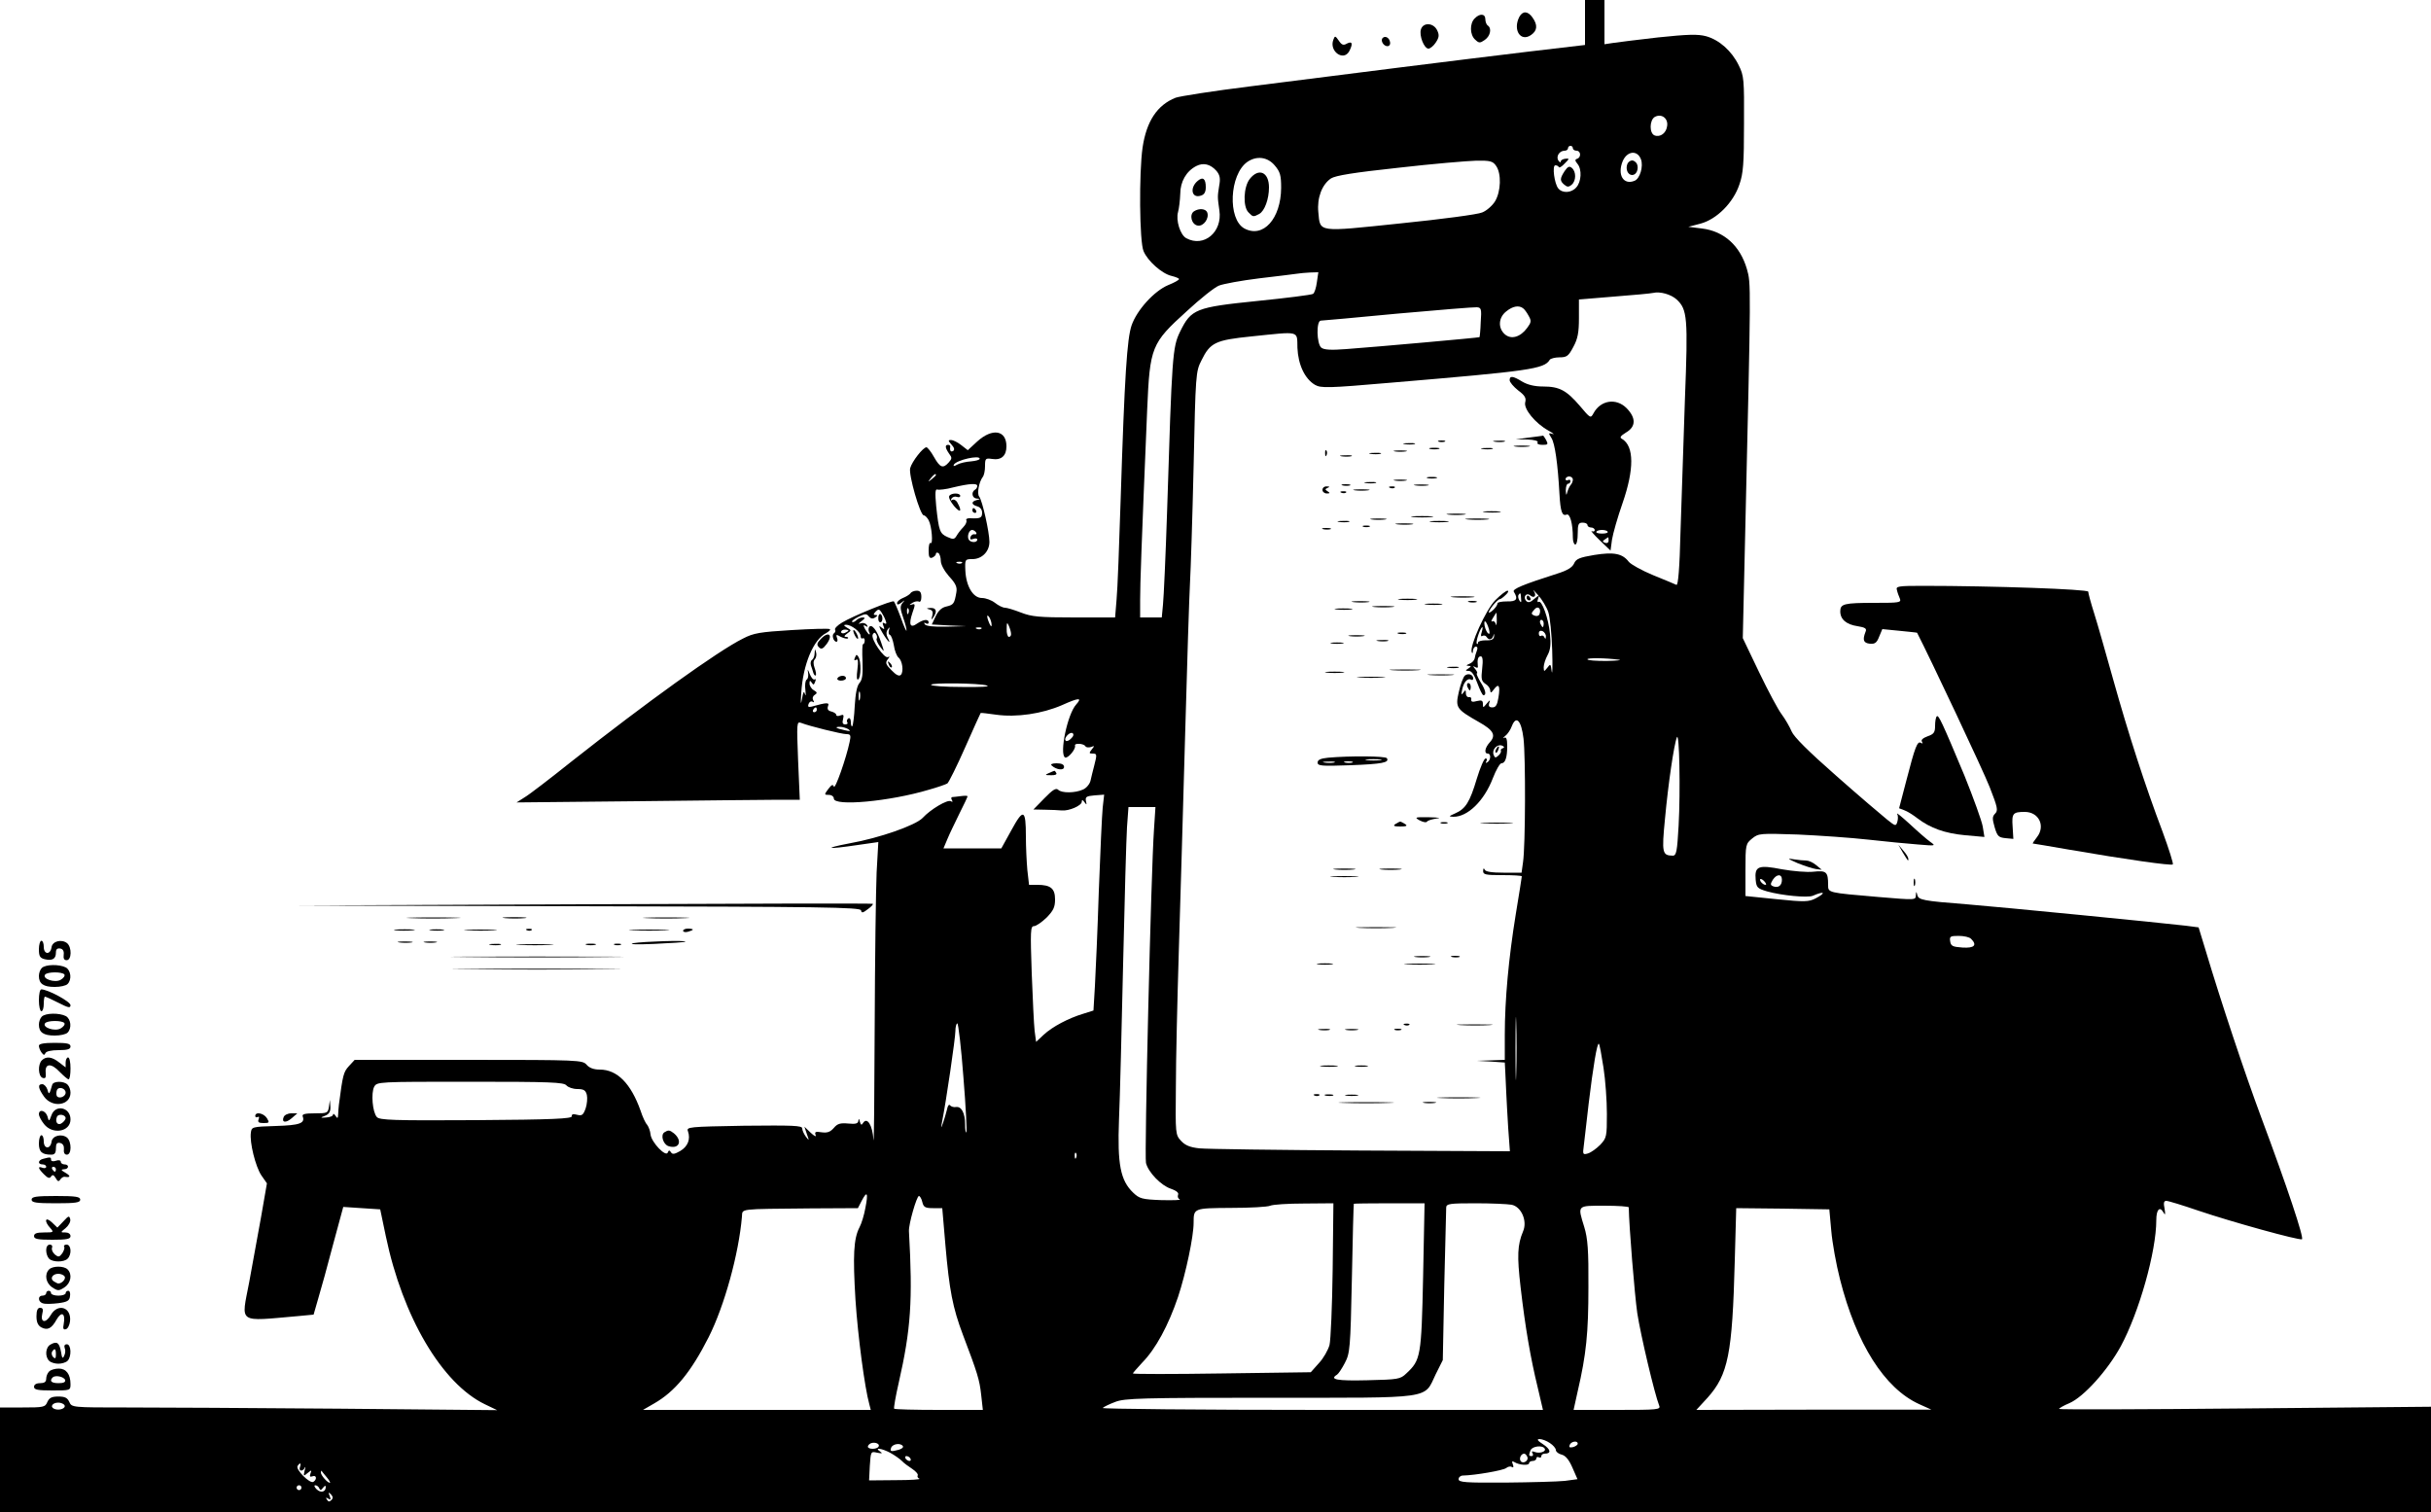 <?xml version="1.0" standalone="no"?>
<!DOCTYPE svg PUBLIC "-//W3C//DTD SVG 20010904//EN"
 "http://www.w3.org/TR/2001/REC-SVG-20010904/DTD/svg10.dtd">
<svg version="1.0" xmlns="http://www.w3.org/2000/svg"
 width="1000pt" height="622pt" viewBox="0 0 1000 622"
 preserveAspectRatio="xMidYMid meet">

<g transform="translate(0,622) scale(0.1,-0.1)"
fill="#000000" stroke="none">
<path d="M6520 6128 l0 -93 -238 -28 c-275 -33 -737 -91 -1137 -142 -154 -19
-293 -41 -309 -47 -76 -30 -120 -97 -136 -205 -15 -105 -13 -387 4 -426 17
-41 76 -93 115 -102 17 -4 31 -10 31 -13 0 -4 -20 -15 -45 -25 -57 -24 -128
-102 -150 -165 -19 -55 -29 -209 -45 -712 -6 -190 -13 -378 -17 -417 l-6 -73
-168 0 c-145 0 -175 3 -219 20 -28 11 -58 20 -66 20 -9 0 -27 9 -41 20 -14 11
-38 20 -54 20 -36 0 -65 48 -68 113 -2 46 -1 47 29 47 39 0 70 31 70 71 0 39
-29 170 -42 186 -10 12 -1 60 14 80 6 7 10 27 10 46 0 31 2 33 29 29 38 -6 59
13 59 52 0 67 -58 76 -120 20 l-39 -36 -27 21 c-15 12 -34 21 -42 21 -13 0
-12 -3 2 -19 11 -12 14 -21 7 -26 -10 -6 -15 1 -12 18 0 4 -3 7 -9 7 -14 0
-12 -13 4 -36 13 -17 12 -21 -1 -36 -24 -27 -36 -22 -61 22 -12 22 -27 40 -31
40 -14 0 -60 -59 -67 -86 -7 -27 41 -194 56 -194 5 0 14 -9 20 -20 13 -24 19
-101 8 -94 -5 3 -8 -11 -8 -30 0 -27 3 -34 15 -30 8 4 15 10 15 16 0 5 4 6 10
3 5 -3 10 -18 10 -32 0 -15 14 -41 34 -64 27 -29 34 -44 30 -66 -8 -46 -11
-51 -41 -58 -19 -4 -33 -17 -44 -40 l-16 -34 71 -4 71 -3 -82 -2 c-53 -1 -84
2 -89 10 -4 7 -3 8 4 4 7 -4 12 -2 12 3 0 16 -22 13 -47 -4 -29 -21 -36 -5
-20 43 13 36 12 40 -2 35 -12 -3 -12 -2 2 7 9 6 22 8 27 5 6 -3 10 5 10 19 0
19 -5 26 -19 26 -11 0 -23 -5 -26 -11 -4 -5 -18 -14 -31 -19 -13 -5 -24 -15
-24 -21 0 -8 6 -7 18 2 15 12 16 12 4 -2 -10 -13 -9 -24 3 -59 8 -23 15 -48
14 -54 0 -6 -11 17 -23 52 -13 35 -26 65 -29 68 -6 6 -171 -61 -213 -87 -19
-11 -32 -25 -29 -29 3 -5 1 -11 -4 -15 -11 -6 -3 -35 10 -35 4 0 6 7 2 16 -5
14 -3 15 16 4 13 -6 25 -9 29 -6 3 3 -1 6 -8 6 -9 0 -8 5 5 14 18 13 18 13 -1
24 -14 9 -15 11 -4 12 22 0 60 -29 60 -46 0 -8 4 -13 8 -10 5 3 9 -1 9 -9 0
-8 -3 -15 -7 -15 -3 0 -4 -32 -2 -71 2 -54 -1 -75 -12 -88 -11 -12 -17 -44
-20 -95 -2 -42 -7 -80 -10 -83 -3 -4 -6 4 -6 16 0 12 -4 19 -10 16 -6 -4 -8
-11 -5 -16 4 -5 0 -9 -8 -9 -11 0 -13 7 -9 22 4 17 2 20 -11 15 -10 -4 -17 -3
-17 2 0 5 -9 11 -20 14 -14 3 -18 10 -14 22 7 16 -4 16 -68 -2 -13 -3 -16 0
-12 11 3 9 11 13 17 9 6 -4 7 -1 2 7 -4 7 -2 16 6 21 12 8 11 11 -4 20 -9 5
-17 18 -17 27 0 13 2 14 9 4 7 -11 9 -10 14 3 4 9 3 14 -2 10 -5 -3 -14 7 -20
22 -8 21 -10 22 -7 6 2 -13 0 -26 -6 -29 -5 -3 -8 -22 -5 -43 2 -20 2 -27 -2
-16 -4 15 -7 9 -12 -20 -5 -28 -6 -20 -3 25 7 116 50 220 103 246 12 7 19 14
14 16 -4 3 -75 1 -157 -4 -130 -8 -156 -12 -200 -35 -103 -51 -400 -265 -703
-504 -89 -71 -176 -138 -195 -149 l-33 -21 495 5 c272 3 534 6 583 6 l87 0 -7
162 c-6 156 -6 161 13 154 33 -13 166 -46 186 -46 17 0 19 -5 13 -32 -14 -67
-60 -198 -65 -184 -4 11 -9 8 -23 -10 -17 -23 -17 -24 3 -24 11 0 20 -7 20
-15 0 -33 229 -12 390 36 36 10 70 22 77 26 6 5 39 71 73 148 34 77 63 141 64
142 1 1 29 -2 63 -7 85 -12 190 4 271 39 71 32 85 32 59 3 -36 -39 -70 -203
-46 -218 11 -6 46 35 41 49 -3 11 36 9 43 -3 3 -5 13 -6 23 -3 15 6 15 5 3
-10 -12 -15 -11 -17 3 -17 19 0 19 -3 7 -50 -5 -19 -12 -47 -15 -61 -3 -14
-17 -31 -31 -37 -33 -15 -88 -15 -102 -1 -9 9 -23 0 -57 -35 l-45 -46 47 -1
c26 0 57 -2 69 -3 30 -3 83 20 83 36 0 9 3 9 11 -2 9 -12 10 -12 6 5 -3 17 2
20 35 23 l40 3 -6 -53 c-3 -29 -10 -183 -16 -343 -5 -159 -13 -336 -16 -391
l-6 -101 -41 -13 c-61 -18 -129 -54 -164 -87 l-31 -29 -6 45 c-3 26 -8 133
-12 238 -6 174 -5 193 9 193 9 0 32 16 52 35 28 29 35 43 35 75 0 45 -18 60
-73 60 l-34 0 -7 61 c-3 34 -6 96 -6 138 0 112 -10 117 -59 27 l-42 -76 -119
0 -119 0 16 38 c8 20 31 67 49 104 19 37 34 70 34 72 0 3 -12 3 -27 1 -16 -2
-32 -4 -36 -4 -5 -1 -5 -6 -1 -13 4 -7 3 -8 -5 -4 -13 8 -83 -33 -116 -69 -29
-30 -176 -82 -299 -104 -115 -22 -94 -26 33 -7 l84 12 -7 -125 c-3 -69 -7
-358 -8 -641 -1 -283 -3 -489 -5 -458 -4 59 -26 95 -43 68 -6 -10 -9 -8 -13 6
-3 13 -5 14 -6 4 -1 -12 -11 -15 -41 -12 -33 3 -45 0 -60 -18 -15 -17 -27 -21
-50 -18 -25 4 -30 2 -25 -11 4 -9 -5 -5 -20 9 l-26 25 10 -30 c10 -28 10 -29
-4 -11 -8 11 -15 26 -15 34 0 12 -39 13 -239 11 -230 -4 -238 -5 -231 -23 11
-32 0 -62 -32 -81 -23 -13 -32 -15 -38 -5 -6 9 -9 9 -13 -1 -7 -21 -67 41 -71
74 -1 14 -8 32 -14 40 -7 7 -19 33 -27 58 -40 112 -96 169 -168 169 -25 0 -43
7 -54 20 -17 19 -30 20 -486 20 l-468 0 -24 -26 c-22 -24 -25 -36 -41 -159 -1
-11 -3 -29 -3 -40 -1 -17 -3 -17 -11 -5 -5 8 -10 10 -10 5 0 -6 -12 -11 -27
-12 -26 -2 -27 -1 -6 7 17 7 23 17 22 37 l-2 28 -4 -28 c-4 -26 -7 -27 -58
-27 -39 0 -53 -3 -50 -12 11 -29 -12 -37 -110 -40 -98 -3 -100 -4 -103 -27 -6
-40 19 -140 43 -176 l23 -33 -24 -138 c-14 -77 -36 -197 -49 -269 -33 -173
-51 -161 202 -139 l63 6 19 66 c11 37 39 137 61 222 l42 155 76 -5 76 -5 23
-110 c69 -332 231 -607 408 -692 l50 -24 -649 6 c-357 3 -751 5 -875 5 -225 0
-226 0 -236 23 -8 17 -18 22 -45 22 -27 0 -37 -5 -45 -22 -9 -22 -16 -23 -102
-23 l-93 0 0 -215 0 -215 5000 0 5000 0 0 217 0 216 -765 -7 c-421 -4 -765 -5
-765 -2 0 3 19 14 43 24 59 26 157 135 211 234 75 139 146 389 146 519 0 43
14 58 29 32 8 -14 9 -11 5 15 -5 23 -3 32 7 32 8 0 67 -18 131 -40 139 -47
414 -123 427 -118 10 3 -59 211 -168 503 -67 180 -165 474 -228 685 l-29 95
-54 7 c-101 12 -763 77 -900 88 -181 14 -198 18 -203 38 -4 16 -5 16 -6 0 -1
-21 2 -21 -154 -8 -210 18 -207 17 -207 50 0 53 -7 60 -60 54 -26 -3 -85 2
-130 10 -97 19 -113 13 -108 -43 3 -32 7 -36 47 -48 61 -17 166 -27 188 -18
48 21 57 13 11 -11 -28 -14 -44 -15 -160 -3 l-128 13 0 107 c0 105 1 108 28
130 26 21 33 21 187 16 88 -4 219 -13 290 -21 72 -8 164 -17 205 -20 73 -6 74
-6 50 11 -14 10 -52 43 -84 73 -33 30 -56 49 -52 42 4 -7 4 -21 1 -32 -6 -20
-8 -19 -43 9 -20 16 -114 96 -208 179 -115 101 -175 161 -184 183 -8 19 -26
50 -40 69 -15 19 -57 98 -94 175 l-67 140 10 435 c24 1031 24 1023 7 1083 -28
96 -94 156 -185 167 l-56 7 50 13 c67 18 135 86 160 161 16 45 19 87 19 249 1
184 0 198 -22 242 -29 59 -80 104 -134 119 -34 9 -74 8 -198 -5 -85 -10 -170
-20 -187 -23 l-33 -5 0 91 0 91 -40 0 -40 0 0 -92z m338 -425 c-3 -30 -28 -49
-52 -40 -22 9 -21 63 1 76 27 15 55 -5 51 -36z m-388 -93 c0 -5 7 -10 15 -10
18 0 20 -27 3 -33 -10 -3 -10 -8 1 -21 19 -23 16 -74 -5 -97 -20 -23 -57 -25
-74 -4 -16 19 -26 95 -12 95 6 0 12 -3 14 -7 2 -5 13 2 24 14 20 20 21 22 3
20 -10 -1 -19 -6 -19 -12 0 -5 -4 -3 -10 5 -10 17 5 40 26 40 8 0 14 5 14 10
0 6 5 10 10 10 6 0 10 -4 10 -10z m280 -45 c11 -29 -4 -81 -27 -89 -45 -18
-71 25 -48 81 18 42 60 47 75 8z m-1506 -26 c22 -26 26 -40 26 -92 -1 -127
-74 -208 -151 -167 -70 38 -62 222 12 274 38 26 83 21 113 -15z m910 -1 c23
-32 20 -106 -4 -146 -11 -18 -35 -39 -53 -46 -17 -8 -169 -28 -336 -45 -345
-36 -330 -38 -338 46 -6 59 15 114 52 139 19 12 92 24 278 44 139 16 282 28
319 29 58 1 69 -2 82 -21z m-1150 -21 c14 -17 17 -31 11 -62 -7 -45 -7 -44 1
-101 13 -89 -64 -153 -136 -114 -25 13 -44 74 -34 108 4 15 8 48 9 74 0 51 25
94 66 115 29 15 58 8 83 -20z m413 -458 c-3 -23 -10 -45 -16 -48 -6 -4 -109
-17 -228 -29 -255 -26 -273 -33 -319 -127 -31 -64 -33 -96 -53 -735 -6 -184
-14 -359 -17 -387 l-5 -53 -45 0 -44 0 0 73 c0 66 5 212 29 783 11 257 17 272
163 404 55 51 114 98 132 105 17 7 92 21 166 30 74 9 144 17 155 19 11 2 35 4
54 5 l34 1 -6 -41z m1480 -71 c44 -41 47 -74 34 -410 -6 -172 -14 -416 -18
-541 -4 -159 -10 -226 -17 -223 -6 3 -49 21 -96 40 -46 19 -91 44 -100 55 -26
34 -61 41 -142 28 -60 -10 -75 -16 -83 -35 -7 -16 -28 -29 -70 -42 -141 -45
-184 -63 -178 -74 19 -30 12 -41 -27 -40 -22 0 -40 -3 -40 -8 0 -11 -25 -38
-35 -38 -4 0 3 12 15 28 12 15 25 27 29 27 4 0 15 8 25 18 10 9 13 17 7 17 -6
0 -28 -17 -50 -39 -39 -39 -107 -190 -97 -214 2 -7 5 -4 5 6 1 9 6 17 12 17 7
0 8 -7 4 -17 -4 -10 -8 -24 -9 -32 -2 -8 -11 -18 -22 -22 -13 -5 -14 -8 -4 -8
13 -1 13 -2 0 -11 -13 -8 -13 -10 2 -10 12 0 23 -17 35 -50 10 -27 21 -50 25
-50 14 0 9 22 -13 56 -11 19 -17 34 -14 34 4 0 1 8 -6 17 -11 13 -11 15 -1 9
9 -5 13 -3 11 5 -3 26 1 39 12 39 8 0 10 -16 6 -50 -5 -43 -3 -52 13 -63 11
-6 20 -19 20 -27 1 -12 4 -11 15 4 20 27 27 16 19 -33 -5 -31 -11 -41 -25 -41
-13 0 -17 5 -13 18 5 14 3 14 -10 -2 -15 -18 -16 -19 -16 -2 0 14 -5 17 -25
12 -18 -5 -24 -3 -23 6 2 7 -3 12 -9 10 -7 -1 -13 6 -13 15 0 16 -2 16 -11 3
-8 -11 -9 -8 -4 15 7 31 23 47 37 39 4 -3 8 -1 8 5 0 16 -20 23 -34 12 -7 -6
-18 -36 -25 -67 -15 -65 -11 -71 82 -124 61 -34 72 -55 45 -84 -20 -22 -24
-46 -8 -46 14 0 13 -27 -2 -36 -7 -4 -8 -3 -4 4 4 7 3 12 -3 12 -6 0 -22 -37
-36 -83 -29 -97 -46 -124 -89 -143 -27 -12 -28 -13 -8 -14 59 -1 127 65 163
159 13 34 29 61 35 61 16 0 24 24 24 71 0 29 -4 38 -12 34 -7 -4 -5 0 4 8 10
7 22 26 27 40 18 46 39 23 48 -51 9 -76 8 -444 -2 -509 l-6 -43 -74 0 c-49 0
-75 4 -78 13 -3 7 -6 5 -6 -5 -1 -16 9 -18 79 -18 44 0 80 -2 80 -5 0 -2 -11
-73 -25 -157 -29 -178 -45 -351 -45 -495 l0 -103 -57 -2 -58 -2 58 -3 57 -4 2
-37 c1 -20 3 -59 4 -87 1 -27 5 -93 8 -145 l7 -96 -613 3 c-337 2 -636 6 -664
9 -38 4 -58 12 -75 30 -24 26 -24 28 -22 222 0 109 6 359 12 557 6 198 18 599
26 890 8 292 17 573 20 625 3 52 10 269 15 483 8 378 9 389 32 434 36 74 58
84 205 99 204 21 188 25 190 -47 3 -69 30 -127 72 -152 25 -14 50 -14 316 9
569 48 627 56 650 94 3 5 22 10 40 10 30 0 37 5 57 43 18 33 23 59 23 118 l0
77 145 12 c80 6 152 13 160 15 29 7 74 -6 97 -27z m-806 -93 c-1 -33 -4 -61
-5 -62 -1 -2 -413 -39 -548 -49 -64 -5 -92 -3 -103 6 -19 16 -21 110 -2 111 6
0 149 13 317 29 168 15 314 27 325 26 18 -1 20 -7 16 -61z m174 57 c6 -4 16
-18 23 -31 12 -21 11 -27 -6 -50 -28 -38 -66 -49 -92 -26 -29 26 -26 69 6 94
27 22 52 26 69 13z m-2235 -619 c0 -5 -16 -9 -36 -11 -19 -1 -45 -7 -56 -13
-14 -8 -18 -8 -14 0 12 19 106 40 106 24z m-180 -67 c0 -2 -8 -10 -17 -17 -16
-13 -17 -12 -4 4 13 16 21 21 21 13z m170 -45 c0 -6 -4 -13 -10 -16 -16 -10
-11 -35 8 -36 16 -1 16 -2 0 -6 -24 -6 -23 -19 2 -26 12 -3 20 -14 20 -26 0
-21 -7 -25 -48 -23 -12 1 -20 -3 -17 -8 3 -5 -2 -18 -12 -28 -10 -10 -23 -27
-28 -36 -9 -15 -14 -16 -38 -5 -31 14 -35 24 -46 127 -5 55 -4 72 5 68 6 -2
36 1 65 9 67 16 99 18 99 6z m-5 -191 c4 -6 1 -9 -6 -8 -6 2 -14 -3 -17 -11
-3 -10 0 -12 12 -8 9 4 16 2 16 -3 0 -13 -27 -13 -35 0 -8 14 1 40 14 40 5 0
13 -5 16 -10z m-58 -126 c-3 -3 -12 -4 -19 -1 -8 3 -5 6 6 6 11 1 17 -2 13 -5z
m2412 -202 c7 -20 14 -91 16 -157 2 -66 1 -105 -2 -87 -4 31 -5 33 -18 15 -14
-17 -14 -17 -15 2 0 11 7 34 16 50 12 22 14 45 10 87 -6 64 -34 141 -47 132
-5 -3 -6 3 -2 13 6 17 5 16 -16 -1 -15 -14 -25 -16 -32 -9 -16 16 -1 37 15 24
18 -15 28 -1 15 18 -6 9 2 1 18 -17 16 -18 35 -49 42 -70z m-112 56 c2 -17 0
-19 -7 -8 -5 8 -6 18 -4 22 8 12 10 10 11 -14z m76 -64 c-2 -7 -11 -10 -19 -7
-17 6 -17 10 -1 27 14 16 28 1 20 -20z m-2690 -27 c5 -12 3 -16 -5 -11 -8 5
-9 2 -4 -11 6 -15 4 -16 -10 -5 -10 9 -9 2 6 -23 22 -37 39 -53 21 -19 -6 12
-6 23 1 33 8 11 9 11 5 -3 -3 -9 -2 -18 4 -20 5 -2 12 -21 16 -43 3 -22 12
-44 19 -50 16 -13 22 -57 10 -71 -7 -7 -19 -2 -39 19 -24 24 -26 31 -15 45 8
10 9 13 1 9 -15 -9 -73 76 -63 93 5 9 9 9 14 1 4 -6 5 -15 2 -19 -2 -4 4 -19
14 -32 19 -25 19 -25 4 19 -16 48 -39 77 -49 61 -3 -5 -3 -14 0 -20 3 -5 4
-10 1 -10 -3 0 -10 10 -17 21 -9 17 -8 20 2 14 8 -6 10 -4 5 4 -5 7 -15 10
-25 7 -12 -5 -11 -2 3 9 15 11 16 15 5 15 -8 0 -20 -5 -27 -12 -6 -6 -14 -9
-17 -6 -3 3 9 12 27 21 27 13 33 13 42 1 8 -9 16 -11 26 -4 11 7 11 10 2 10
-10 0 -10 3 0 14 11 11 15 11 24 -3 6 -9 14 -24 17 -34z m94 31 c-3 -8 -6 -5
-6 6 -1 11 2 17 5 13 3 -3 4 -12 1 -19z m2420 -30 c0 -18 -2 -25 -4 -15 -3 9
-9 14 -14 11 -6 -3 -5 3 3 15 7 12 13 21 14 21 0 0 1 -15 1 -32z m-2078 -18
c0 -10 -3 -8 -9 5 -12 27 -12 43 0 25 5 -8 9 -22 9 -30z m2046 -19 c4 -15 3
-21 -3 -17 -5 3 -12 17 -15 32 -5 30 8 20 18 -15z m225 24 c0 -8 -2 -15 -4
-15 -2 0 -6 7 -10 15 -3 8 -1 15 4 15 6 0 10 -7 10 -15z m-2191 -42 c1 -7 -3
-13 -9 -13 -5 0 -10 15 -9 33 0 27 2 29 9 12 5 -11 9 -26 9 -32z m-122 21 c-3
-3 -12 -4 -19 -1 -8 3 -5 6 6 6 11 1 17 -2 13 -5z m2058 -15 c-5 -14 -3 -19 3
-15 6 3 13 2 17 -4 9 -15 23 -12 28 5 4 11 4 10 3 -2 -1 -13 -10 -18 -34 -17
-17 0 -32 -4 -32 -9 0 -6 -2 -8 -5 -5 -3 2 0 19 6 36 12 35 24 45 14 11z
m-2605 7 c0 -2 -7 -6 -15 -10 -8 -3 -15 -1 -15 4 0 6 7 10 15 10 8 0 15 -2 15
-4z m2869 -25 c0 -10 -2 -11 -6 -3 -2 6 -9 10 -14 6 -5 -3 -9 2 -9 10 0 10 6
13 15 10 8 -4 15 -14 14 -23z m301 -95 c14 -2 -10 -4 -52 -5 -43 0 -78 2 -78
7 0 6 70 6 130 -2z m-2600 -106 c15 -5 -27 -7 -102 -6 -70 0 -128 4 -128 9 0
9 198 7 230 -3z m-523 -57 c-3 -10 -5 -4 -5 12 0 17 2 24 5 18 2 -7 2 -21 0
-30z m-177 -43 c0 -5 -5 -10 -11 -10 -5 0 -7 5 -4 10 3 6 8 10 11 10 2 0 4 -4
4 -10z m130 -80 c11 -8 7 -9 -15 -4 -37 8 -45 14 -19 14 10 0 26 -5 34 -10z
m916 -38 c-8 -9 -19 -13 -22 -9 -10 9 16 38 28 31 6 -4 4 -13 -6 -22z m2499
-359 c-6 -105 -9 -123 -24 -123 -43 1 -46 10 -32 152 13 142 37 306 49 335 10
25 15 -218 7 -364z m-723 319 c-7 -2 -10 -7 -8 -10 2 -4 -2 -13 -10 -20 -12
-11 -15 -10 -20 3 -8 21 14 45 34 38 10 -4 12 -8 4 -11z m-1435 -334 c-12
-167 -40 -1346 -33 -1372 9 -38 62 -93 102 -106 23 -8 34 -17 30 -25 -3 -8 0
-16 7 -19 7 -3 -27 -4 -76 -3 -79 3 -90 6 -116 31 -52 50 -65 116 -58 300 4
89 11 377 17 641 6 264 13 517 16 563 l6 82 55 0 56 0 -6 -92z m2583 -207 c0
-24 -15 -35 -36 -27 -12 5 -12 9 -2 26 16 25 38 26 38 1z m-65 -20 c-6 -5 -25
10 -25 20 0 5 6 4 14 -3 8 -7 12 -15 11 -17z m843 -223 c26 -26 14 -39 -35
-36 -41 3 -48 6 -51 26 -3 20 1 22 35 22 22 0 44 -5 51 -12z m-1871 -555 c-1
-59 -3 -13 -3 102 0 116 2 164 3 108 2 -56 2 -151 0 -210z m-2274 -14 c10
-122 15 -224 12 -227 -3 -3 -5 11 -5 32 0 47 -15 75 -37 72 -10 -2 -21 2 -25
7 -4 6 -10 -2 -13 -19 -4 -16 -11 -40 -16 -54 -9 -24 -9 -23 -4 4 17 85 55
346 55 374 0 17 4 32 8 32 4 0 16 -100 25 -221z m2633 39 c8 -51 14 -137 14
-190 0 -93 -1 -99 -27 -127 -16 -16 -38 -32 -51 -36 -21 -6 -22 -4 -17 32 2
21 12 99 20 173 18 150 35 253 42 246 3 -2 11 -46 19 -98z m-4266 -73 c7 -8
27 -15 45 -15 26 0 34 -5 39 -24 3 -13 1 -38 -5 -56 -10 -27 -15 -31 -35 -26
-17 5 -23 2 -22 -6 2 -10 -79 -14 -393 -16 -344 -2 -398 0 -409 13 -18 21 -24
98 -11 124 12 21 13 21 395 21 329 0 385 -2 396 -15z m2097 -297 c-3 -8 -6 -5
-6 6 -1 11 2 17 5 13 3 -3 4 -12 1 -19z m-867 -206 c-5 -29 -16 -65 -24 -80
-25 -47 -28 -118 -17 -299 10 -151 38 -362 57 -430 l6 -23 -468 0 -469 0 45
26 c86 49 152 129 225 273 65 129 124 343 137 496 3 34 -19 31 285 34 l192 1
16 31 c22 42 27 32 15 -29z m234 23 c5 -21 12 -25 44 -25 l38 0 13 -152 c16
-185 30 -258 72 -369 60 -158 68 -184 75 -246 l7 -63 -180 0 c-99 0 -182 2
-185 5 -2 3 6 51 19 107 50 220 58 338 42 623 -2 28 32 145 41 145 4 0 11 -11
14 -25z m1688 -277 c-2 -150 -8 -290 -13 -311 -6 -21 -25 -55 -44 -75 l-33
-37 -366 -5 c-201 -3 -366 -3 -366 0 0 2 18 22 39 45 55 56 107 152 147 270
32 97 64 248 64 305 0 60 0 60 154 61 77 0 150 4 161 9 11 5 74 9 140 9 l120
1 -3 -272z m372 -30 c-7 -329 -10 -343 -69 -398 -25 -24 -34 -25 -161 -28
-125 -3 -157 3 -124 23 6 4 20 25 32 48 21 40 23 58 29 347 3 168 7 306 8 308
0 1 66 2 146 2 l145 0 -6 -302z m364 296 c40 -8 66 -67 47 -110 -23 -55 -25
-100 -10 -229 19 -165 41 -292 70 -411 l22 -94 -910 0 c-501 0 -907 4 -901 8
5 5 28 16 52 25 38 15 108 17 635 17 681 0 633 -7 683 97 l29 58 6 305 c4 168
8 313 8 323 1 15 14 17 120 17 65 0 132 -3 149 -6z m482 -11 c1 -77 24 -358
35 -435 14 -91 71 -332 90 -380 7 -17 -5 -18 -173 -18 l-179 0 17 77 c35 151
44 239 44 428 1 152 -3 201 -17 247 -28 91 -31 88 83 88 55 0 100 -3 100 -7z
m833 -96 c4 -48 20 -138 36 -200 67 -265 183 -448 325 -513 l51 -23 -483 0
-484 -1 46 50 c85 95 102 180 112 563 l6 217 192 -2 191 -3 8 -88z m-7268
-717 c8 -13 -20 -24 -41 -16 -20 8 -9 26 16 26 10 0 22 -5 25 -10z m6110 -156
c14 -9 25 -22 25 -29 0 -7 11 -16 24 -19 16 -4 30 -21 44 -53 l21 -48 -52 -7
c-29 -3 -139 -6 -244 -7 -165 -1 -193 1 -193 14 0 8 8 15 18 15 49 1 166 21
178 31 7 6 18 8 23 4 7 -4 8 1 4 11 -5 13 -3 15 7 9 19 -12 60 -15 60 -4 0 5
7 9 15 9 8 0 15 5 15 11 0 5 5 7 10 4 6 -3 10 -1 10 4 0 6 6 11 14 11 29 0 25
18 -7 39 -22 14 -27 21 -14 21 10 0 29 -7 42 -16z m-2761 -15 c-7 -12 -44 -12
-44 0 0 5 6 11 13 14 17 6 38 -3 31 -14z m2876 12 c0 -5 -9 -11 -19 -14 -14
-3 -18 -1 -14 9 6 15 33 19 33 5z m-2776 -10 c3 -5 -4 -11 -17 -15 -33 -9 -37
-7 -31 9 7 16 39 20 48 6z m2640 -10 c8 -12 -20 -22 -41 -14 -11 4 -14 3 -9
-5 4 -7 2 -12 -3 -12 -13 0 -13 3 -5 24 7 17 49 22 58 7z m-2691 -18 c18 -10
39 -25 47 -33 8 -9 28 -23 43 -33 15 -10 25 -22 22 -27 -3 -4 1 -11 7 -13 7
-3 -36 -6 -97 -6 l-110 -1 3 60 c4 59 4 60 30 54 21 -4 24 -3 12 5 -26 18 8
13 43 -6z m2620 -17 c6 -16 -19 -30 -28 -16 -7 11 2 30 15 30 4 0 10 -6 13
-14z m-2538 -6 c3 -5 2 -10 -4 -10 -5 0 -13 5 -16 10 -3 6 -2 10 4 10 5 0 13
-4 16 -10z m-2511 -35 c-7 -18 12 -20 20 -2 3 6 3 1 -1 -13 -5 -23 -5 -24 12
-10 17 14 18 13 12 -2 -4 -12 -2 -15 9 -11 16 6 19 -13 3 -23 -14 -9 -74 51
-65 65 10 16 16 13 10 -4z m110 -42 c11 -13 16 -23 13 -23 -10 0 -37 31 -37
42 0 6 1 9 3 7 1 -2 11 -14 21 -26z m-104 -43 c0 -5 -4 -10 -10 -10 -5 0 -10
5 -10 10 0 6 5 10 10 10 6 0 10 -4 10 -10z m73 -2 c4 -10 8 -9 16 2 7 9 11 10
11 3 0 -21 -21 -26 -38 -9 -9 9 -11 16 -5 16 6 0 14 -6 16 -12z m50 -49 c-8
-8 -13 -7 -18 2 -6 8 -4 10 5 4 10 -6 12 -4 6 11 -6 15 -5 17 5 7 9 -10 10
-16 2 -24z"/>
<path d="M6436 5516 c-20 -31 -20 -40 -1 -56 12 -10 18 -10 30 0 19 16 19 54
1 69 -10 9 -17 6 -30 -13z"/>
<path d="M6694 5545 c-8 -21 2 -45 20 -45 17 0 28 24 20 45 -4 8 -13 15 -20
15 -8 0 -17 -7 -20 -15z"/>
<path d="M5141 5484 c-26 -33 -29 -115 -5 -138 18 -19 20 -19 44 -6 22 12 40
61 40 109 0 63 -42 82 -79 35z"/>
<path d="M4928 5477 c-35 -28 -27 -74 11 -62 15 4 21 15 21 35 0 34 -11 44
-32 27z"/>
<path d="M4912 5351 c-21 -13 -11 -55 15 -59 24 -4 48 30 39 54 -6 16 -34 18
-54 5z"/>
<path d="M6210 4656 c0 -8 16 -27 35 -42 27 -20 34 -31 29 -49 -7 -27 41 -86
95 -116 20 -11 28 -18 17 -14 -17 5 -17 4 -4 -17 14 -22 26 -104 33 -232 4
-71 11 -90 29 -83 14 6 26 -37 26 -95 0 -16 5 -28 10 -28 6 0 10 20 10 45 0
38 3 45 20 45 11 0 20 -4 20 -10 0 -5 7 -10 15 -10 8 0 15 -5 15 -11 0 -5 -6
-7 -12 -4 -7 4 7 -13 32 -37 l45 -43 6 45 c4 25 23 92 43 149 49 141 48 235
-1 265 -12 6 -8 12 16 27 41 24 41 60 2 100 -43 43 -107 33 -136 -21 -12 -22
-13 -21 -56 30 -55 64 -84 80 -151 80 -35 0 -64 7 -86 20 -39 24 -52 25 -52 6z
m260 -409 c0 -7 -4 -17 -9 -22 -5 -6 -11 -19 -14 -30 -4 -15 -5 -13 -6 8 0 15
4 27 9 27 6 0 10 5 10 11 0 5 -4 7 -10 4 -5 -3 -10 -1 -10 4 0 6 7 11 15 11 8
0 15 -6 15 -13z m143 -214 c3 -5 -8 -8 -23 -8 -15 0 -26 3 -23 8 2 4 13 7 23
7 10 0 21 -3 23 -7z m4 -37 c0 -8 -6 -12 -15 -9 -11 5 -11 7 0 14 7 5 13 9 14
9 0 0 1 -6 1 -14z"/>
<path d="M6290 4420 l-55 -7 48 -1 c29 -1 46 -6 42 -12 -4 -6 5 -10 20 -10 23
0 24 2 15 20 -6 11 -12 19 -13 18 -1 -1 -27 -4 -57 -8z"/>
<path d="M5918 4403 c6 -2 18 -2 25 0 6 3 1 5 -13 5 -14 0 -19 -2 -12 -5z"/>
<path d="M6148 4403 c12 -2 30 -2 40 0 9 3 -1 5 -23 4 -22 0 -30 -2 -17 -4z"/>
<path d="M5778 4393 c12 -2 30 -2 40 0 9 3 -1 5 -23 4 -22 0 -30 -2 -17 -4z"/>
<path d="M6233 4383 c15 -2 39 -2 55 0 15 2 2 4 -28 4 -30 0 -43 -2 -27 -4z"/>
<path d="M5883 4373 c9 -2 25 -2 35 0 9 3 1 5 -18 5 -19 0 -27 -2 -17 -5z"/>
<path d="M6098 4373 c12 -2 30 -2 40 0 9 3 -1 5 -23 4 -22 0 -30 -2 -17 -4z"/>
<path d="M5451 4354 c0 -11 3 -14 6 -6 3 7 2 16 -1 19 -3 4 -6 -2 -5 -13z"/>
<path d="M5738 4363 c12 -2 32 -2 45 0 12 2 2 4 -23 4 -25 0 -35 -2 -22 -4z"/>
<path d="M5638 4353 c12 -2 30 -2 40 0 9 3 -1 5 -23 4 -22 0 -30 -2 -17 -4z"/>
<path d="M5518 4343 c12 -2 30 -2 40 0 9 3 -1 5 -23 4 -22 0 -30 -2 -17 -4z"/>
<path d="M5873 4253 c9 -2 25 -2 35 0 9 3 1 5 -18 5 -19 0 -27 -2 -17 -5z"/>
<path d="M5738 4243 c12 -2 32 -2 45 0 12 2 2 4 -23 4 -25 0 -35 -2 -22 -4z"/>
<path d="M5618 4233 c12 -2 30 -2 40 0 9 3 -1 5 -23 4 -22 0 -30 -2 -17 -4z"/>
<path d="M5523 4223 c9 -2 23 -2 30 0 6 3 -1 5 -18 5 -16 0 -22 -2 -12 -5z"/>
<path d="M5823 4223 c15 -2 37 -2 50 0 12 2 0 4 -28 4 -27 0 -38 -2 -22 -4z"/>
<path d="M5440 4205 c0 -8 8 -15 18 -15 13 0 14 2 3 9 -11 7 -11 9 0 14 10 4
9 6 -3 6 -10 1 -18 -6 -18 -14z"/>
<path d="M5718 4213 c7 -3 16 -2 19 1 4 3 -2 6 -13 5 -11 0 -14 -3 -6 -6z"/>
<path d="M5573 4203 c15 -2 39 -2 55 0 15 2 2 4 -28 4 -30 0 -43 -2 -27 -4z"/>
<path d="M5518 4193 c7 -3 16 -2 19 1 4 3 -2 6 -13 5 -11 0 -14 -3 -6 -6z"/>
<path d="M6108 4113 c18 -2 45 -2 60 0 15 2 0 4 -33 4 -33 0 -45 -2 -27 -4z"/>
<path d="M5958 4103 c17 -2 47 -2 65 0 17 2 3 4 -33 4 -36 0 -50 -2 -32 -4z"/>
<path d="M5813 4093 c20 -2 54 -2 75 0 20 2 3 4 -38 4 -41 0 -58 -2 -37 -4z"/>
<path d="M5643 4083 c15 -2 39 -2 55 0 15 2 2 4 -28 4 -30 0 -43 -2 -27 -4z"/>
<path d="M6038 4083 c23 -2 59 -2 80 0 20 2 1 4 -43 4 -44 0 -61 -2 -37 -4z"/>
<path d="M5508 4073 c12 -2 30 -2 40 0 9 3 -1 5 -23 4 -22 0 -30 -2 -17 -4z"/>
<path d="M5888 4073 c17 -2 47 -2 65 0 17 2 3 4 -33 4 -36 0 -50 -2 -32 -4z"/>
<path d="M5748 4063 c18 -2 45 -2 60 0 15 2 0 4 -33 4 -33 0 -45 -2 -27 -4z"/>
<path d="M5608 4053 c6 -2 18 -2 25 0 6 3 1 5 -13 5 -14 0 -19 -2 -12 -5z"/>
<path d="M5443 4043 c9 -2 23 -2 30 0 6 3 -1 5 -18 5 -16 0 -22 -2 -12 -5z"/>
<path d="M5978 3763 c23 -2 59 -2 80 0 20 2 1 4 -43 4 -44 0 -61 -2 -37 -4z"/>
<path d="M5758 3753 c17 -2 47 -2 65 0 17 2 3 4 -33 4 -36 0 -50 -2 -32 -4z"/>
<path d="M5568 3743 c18 -2 45 -2 60 0 15 2 0 4 -33 4 -33 0 -45 -2 -27 -4z"/>
<path d="M6043 3743 c9 -2 23 -2 30 0 6 3 -1 5 -18 5 -16 0 -22 -2 -12 -5z"/>
<path d="M5868 3733 c18 -2 45 -2 60 0 15 2 0 4 -33 4 -33 0 -45 -2 -27 -4z"/>
<path d="M5653 3723 c20 -2 54 -2 75 0 20 2 3 4 -38 4 -41 0 -58 -2 -37 -4z"/>
<path d="M5498 3713 c18 -2 45 -2 60 0 15 2 0 4 -33 4 -33 0 -45 -2 -27 -4z"/>
<path d="M5753 3613 c9 -2 23 -2 30 0 6 3 -1 5 -18 5 -16 0 -22 -2 -12 -5z"/>
<path d="M5553 3603 c15 -2 39 -2 55 0 15 2 2 4 -28 4 -30 0 -43 -2 -27 -4z"/>
<path d="M5668 3583 c12 -2 30 -2 40 0 9 3 -1 5 -23 4 -22 0 -30 -2 -17 -4z"/>
<path d="M5478 3573 c12 -2 32 -2 45 0 12 2 2 4 -23 4 -25 0 -35 -2 -22 -4z"/>
<path d="M5958 3473 c12 -2 30 -2 40 0 9 3 -1 5 -23 4 -22 0 -30 -2 -17 -4z"/>
<path d="M5728 3463 c28 -2 76 -2 105 0 28 2 5 3 -53 3 -58 0 -81 -1 -52 -3z"/>
<path d="M5458 3453 c17 -2 47 -2 65 0 17 2 3 4 -33 4 -36 0 -50 -2 -32 -4z"/>
<path d="M5883 3443 c26 -2 67 -2 90 0 23 2 2 3 -48 3 -49 0 -68 -1 -42 -3z"/>
<path d="M5593 3433 c26 -2 68 -2 95 0 26 2 4 3 -48 3 -52 0 -74 -1 -47 -3z"/>
<path d="M6036 3395 c4 -8 8 -15 10 -15 2 0 4 7 4 15 0 8 -4 15 -10 15 -5 0
-7 -7 -4 -15z"/>
<path d="M5463 3103 c-31 -3 -43 -9 -43 -20 0 -14 16 -15 134 -11 133 5 162
11 151 29 -6 9 -153 10 -242 2z m215 -10 c-16 -2 -40 -2 -55 0 -16 2 -3 4 27
4 30 0 43 -2 28 -4z m-190 -10 c-10 -2 -28 -2 -40 0 -13 2 -5 4 17 4 22 1 32
-1 23 -4z m75 0 c-7 -2 -21 -2 -30 0 -10 3 -4 5 12 5 17 0 24 -2 18 -5z"/>
<path d="M5840 2845 c14 -7 27 -10 30 -5 3 5 21 10 40 13 21 2 8 4 -30 5 -60
1 -63 0 -40 -13z"/>
<path d="M5740 2830 c-11 -7 -6 -10 20 -10 26 0 31 3 20 10 -8 5 -17 10 -20
10 -3 0 -12 -5 -20 -10z"/>
<path d="M5928 2833 c6 -2 18 -2 25 0 6 3 1 5 -13 5 -14 0 -19 -2 -12 -5z"/>
<path d="M6103 2833 c32 -2 81 -2 110 0 29 2 3 3 -58 3 -60 0 -84 -1 -52 -3z"/>
<path d="M5493 2643 c20 -2 54 -2 75 0 20 2 3 4 -38 4 -41 0 -58 -2 -37 -4z"/>
<path d="M5683 2643 c20 -2 54 -2 75 0 20 2 3 4 -38 4 -41 0 -58 -2 -37 -4z"/>
<path d="M5483 2613 c26 -2 68 -2 95 0 26 2 4 3 -48 3 -52 0 -74 -1 -47 -3z"/>
<path d="M5593 2403 c37 -2 97 -2 135 0 37 2 6 3 -68 3 -74 0 -105 -1 -67 -3z"/>
<path d="M5823 2283 c15 -2 39 -2 55 0 15 2 2 4 -28 4 -30 0 -43 -2 -27 -4z"/>
<path d="M5973 2283 c9 -2 23 -2 30 0 6 3 -1 5 -18 5 -16 0 -22 -2 -12 -5z"/>
<path d="M5423 2253 c15 -2 39 -2 55 0 15 2 2 4 -28 4 -30 0 -43 -2 -27 -4z"/>
<path d="M5788 2253 c28 -2 76 -2 105 0 28 2 5 3 -53 3 -58 0 -81 -1 -52 -3z"/>
<path d="M5778 2003 c7 -3 16 -2 19 1 4 3 -2 6 -13 5 -11 0 -14 -3 -6 -6z"/>
<path d="M6008 2003 c34 -2 88 -2 120 0 31 2 3 3 -63 3 -66 0 -92 -1 -57 -3z"/>
<path d="M5428 1983 c12 -2 30 -2 40 0 9 3 -1 5 -23 4 -22 0 -30 -2 -17 -4z"/>
<path d="M5538 1983 c12 -2 32 -2 45 0 12 2 2 4 -23 4 -25 0 -35 -2 -22 -4z"/>
<path d="M5738 1983 c6 -2 18 -2 25 0 6 3 1 5 -13 5 -14 0 -19 -2 -12 -5z"/>
<path d="M5438 1833 c18 -2 45 -2 60 0 15 2 0 4 -33 4 -33 0 -45 -2 -27 -4z"/>
<path d="M5578 1833 c12 -2 32 -2 45 0 12 2 2 4 -23 4 -25 0 -35 -2 -22 -4z"/>
<path d="M5408 1713 c7 -3 16 -2 19 1 4 3 -2 6 -13 5 -11 0 -14 -3 -6 -6z"/>
<path d="M5453 1713 c9 -2 23 -2 30 0 6 3 -1 5 -18 5 -16 0 -22 -2 -12 -5z"/>
<path d="M5538 1713 c12 -2 32 -2 45 0 12 2 2 4 -23 4 -25 0 -35 -2 -22 -4z"/>
<path d="M5928 1703 c39 -2 105 -2 145 0 39 1 7 3 -73 3 -80 0 -112 -2 -72 -3z"/>
<path d="M5528 1683 c50 -2 134 -2 185 0 50 1 9 3 -93 3 -102 0 -143 -2 -92
-3z"/>
<path d="M5858 1683 c12 -2 32 -2 45 0 12 2 2 4 -23 4 -25 0 -35 -2 -22 -4z"/>
<path d="M3905 4180 c-4 -6 5 -24 19 -41 26 -31 35 -24 15 12 -5 11 -15 16
-21 13 -7 -5 -8 -2 -4 5 5 7 14 10 22 7 8 -3 14 -1 14 4 0 13 -37 13 -45 0z"/>
<path d="M4000 4120 c0 -5 5 -10 11 -10 5 0 7 5 4 10 -3 6 -8 10 -11 10 -2 0
-4 -4 -4 -10z"/>
<path d="M6280 3760 c0 -5 5 -10 11 -10 5 0 7 5 4 10 -3 6 -8 10 -11 10 -2 0
-4 -4 -4 -10z"/>
<path d="M3613 3679 c-1 -10 2 -19 8 -19 11 0 12 27 1 34 -4 2 -9 -4 -9 -15z"/>
<path d="M3656 3487 c3 -10 9 -15 12 -12 3 3 0 11 -7 18 -10 9 -11 8 -5 -6z"/>
<path d="M6155 3139 c-4 -6 -5 -12 -2 -15 2 -3 7 2 10 11 7 17 1 20 -8 4z"/>
<path d="M6250 6151 c-28 -54 5 -105 48 -75 26 18 28 41 6 72 -19 27 -40 28
-54 3z"/>
<path d="M6066 6144 c-21 -21 -20 -67 2 -87 16 -15 20 -15 40 -1 23 16 29 48
12 59 -5 3 -10 15 -10 26 0 23 -23 25 -44 3z"/>
<path d="M5845 6099 c-8 -25 13 -79 31 -79 7 0 21 11 30 25 14 21 15 31 6 50
-15 32 -58 34 -67 4z"/>
<path d="M5485 6057 c-19 -47 41 -91 65 -48 16 31 13 43 -9 32 -15 -9 -22 -6
-34 12 -14 20 -16 21 -22 4z"/>
<path d="M5688 6064 c-11 -10 3 -34 19 -34 8 0 13 7 11 17 -3 18 -20 27 -30
17z"/>
<path d="M7803 3793 c2 -10 8 -26 12 -35 7 -17 -2 -18 -103 -18 -127 0 -142
-4 -142 -35 0 -33 25 -54 71 -61 32 -5 39 -10 33 -23 -13 -33 -9 -46 17 -49
21 -2 29 3 39 29 l13 31 71 -7 c39 -4 71 -7 72 -8 54 -105 273 -569 299 -636
32 -82 35 -95 22 -108 -12 -12 -12 -21 -2 -56 11 -37 16 -42 45 -45 l32 -3 -3
50 c-4 55 1 61 50 61 58 0 86 -58 50 -104 -11 -14 -19 -26 -17 -26 2 0 68 -11
148 -25 238 -41 422 -67 428 -61 3 3 -16 63 -42 134 -72 190 -141 404 -202
622 -30 107 -65 231 -79 275 -14 44 -25 85 -25 91 0 10 -389 24 -683 24 -99 0
-109 -2 -104 -17z"/>
<path d="M3823 3713 c13 -3 16 -11 12 -26 -5 -17 -4 -19 4 -7 17 24 13 40 -11
39 -18 -1 -19 -2 -5 -6z"/>
<path d="M3510 3625 c0 -5 5 -17 10 -25 5 -8 10 -10 10 -5 0 6 -5 17 -10 25
-5 8 -10 11 -10 5z"/>
<path d="M3375 3590 c-15 -16 -16 -23 -6 -33 9 -9 16 -7 31 13 29 39 8 56 -25
20z"/>
<path d="M3351 3533 c0 -12 -5 -24 -11 -28 -5 -3 -7 -13 -4 -23 3 -9 8 -23 10
-31 3 -8 7 -12 10 -9 2 3 0 17 -5 30 -6 17 -6 29 1 36 5 5 8 18 5 28 -4 16 -5
16 -6 -3z"/>
<path d="M3517 3515 c-5 -10 -3 -14 5 -9 8 5 9 -6 5 -40 -4 -30 -3 -45 3 -41
12 8 13 75 1 93 -7 11 -9 10 -14 -3z"/>
<path d="M3445 3430 c-3 -5 3 -10 14 -10 12 0 21 5 21 10 0 6 -6 10 -14 10 -8
0 -18 -4 -21 -10z"/>
<path d="M7967 3273 c-4 -3 -7 -21 -7 -39 0 -27 -5 -34 -31 -43 -19 -7 -28
-15 -23 -22 4 -8 3 -9 -4 -5 -15 9 -24 -15 -61 -158 l-29 -111 21 -8 c12 -4
36 -19 54 -33 54 -41 113 -62 197 -70 l79 -7 -7 43 c-4 23 -38 117 -75 209
-92 220 -107 252 -114 244z"/>
<path d="M4326 3071 c19 -18 51 -22 51 -6 0 10 -10 15 -31 15 -18 0 -26 -4
-20 -9z"/>
<path d="M4315 3040 c-18 -8 -17 -9 8 -9 16 -1 26 3 22 9 -3 6 -7 10 -8 9 -1
0 -11 -4 -22 -9z"/>
<path d="M7826 2715 c24 -39 24 -40 24 -28 0 6 -9 21 -21 34 l-20 24 17 -30z"/>
<path d="M7395 2669 c28 -11 61 -22 75 -24 l24 -3 -23 19 c-13 11 -31 19 -41
19 -10 0 -33 2 -51 5 -29 5 -27 3 16 -16z"/>
<path d="M7872 2590 c0 -14 2 -19 5 -12 2 6 2 18 0 25 -3 6 -5 1 -5 -13z"/>
<path d="M2400 2500 l-1185 -5 1162 -3 c1007 -2 1162 -4 1165 -17 2 -12 7 -11
28 5 14 10 23 20 20 22 -3 2 -538 1 -1190 -2z"/>
<path d="M1692 2443 c48 -2 129 -2 180 0 51 1 12 3 -87 3 -99 0 -141 -2 -93
-3z"/>
<path d="M2078 2443 c23 -2 59 -2 80 0 20 2 1 4 -43 4 -44 0 -61 -2 -37 -4z"/>
<path d="M2663 2443 c42 -2 112 -2 155 0 42 1 7 3 -78 3 -85 0 -120 -2 -77 -3z"/>
<path d="M1627 2393 c18 -2 50 -2 70 0 21 2 7 4 -32 4 -38 0 -55 -2 -38 -4z"/>
<path d="M1773 2393 c15 -2 37 -2 50 0 12 2 0 4 -28 4 -27 0 -38 -2 -22 -4z"/>
<path d="M1923 2393 c32 -2 81 -2 110 0 29 2 3 3 -58 3 -60 0 -84 -1 -52 -3z"/>
<path d="M2168 2393 c7 -3 16 -2 19 1 4 3 -2 6 -13 5 -11 0 -14 -3 -6 -6z"/>
<path d="M2603 2393 c37 -2 97 -2 135 0 37 2 6 3 -68 3 -74 0 -105 -1 -67 -3z"/>
<path d="M2810 2391 c0 -5 9 -7 20 -4 11 3 20 7 20 9 0 2 -9 4 -20 4 -11 0
-20 -4 -20 -9z"/>
<path d="M160 2315 c0 -28 4 -36 24 -41 31 -7 46 1 46 27 0 14 5 19 18 17 11
-2 16 -11 14 -26 -2 -15 2 -22 12 -22 21 0 22 53 2 70 -23 18 -61 8 -64 -17
-5 -32 -32 -30 -32 2 0 14 -4 25 -10 25 -5 0 -10 -16 -10 -35z"/>
<path d="M1643 2343 c15 -2 37 -2 50 0 12 2 0 4 -28 4 -27 0 -38 -2 -22 -4z"/>
<path d="M1748 2343 c12 -2 32 -2 45 0 12 2 2 4 -23 4 -25 0 -35 -2 -22 -4z"/>
<path d="M2605 2340 c-22 -5 16 -6 85 -3 69 3 127 7 129 9 8 7 -173 1 -214 -6z"/>
<path d="M2018 2333 c12 -2 30 -2 40 0 9 3 -1 5 -23 4 -22 0 -30 -2 -17 -4z"/>
<path d="M2138 2333 c34 -2 90 -2 125 0 34 2 6 3 -63 3 -69 0 -97 -1 -62 -3z"/>
<path d="M2413 2333 c9 -2 25 -2 35 0 9 3 1 5 -18 5 -19 0 -27 -2 -17 -5z"/>
<path d="M2528 2333 c6 -2 18 -2 25 0 6 3 1 5 -13 5 -14 0 -19 -2 -12 -5z"/>
<path d="M1922 2283 c159 -2 417 -2 575 0 159 1 29 2 -287 2 -316 0 -446 -1
-288 -2z"/>
<path d="M172 2238 c-7 -7 -12 -21 -12 -33 0 -32 19 -45 65 -45 23 0 46 5 53
12 18 18 14 56 -7 68 -27 14 -84 13 -99 -2z m93 -27 c3 -6 -4 -15 -16 -22 -24
-13 -75 4 -64 21 8 13 72 13 80 1z"/>
<path d="M1928 2233 c156 -2 408 -2 560 0 152 1 25 2 -283 2 -308 0 -433 -1
-277 -2z"/>
<path d="M160 2105 c0 -25 5 -45 10 -45 6 0 10 14 10 30 0 17 2 30 5 30 3 0
28 -11 55 -25 41 -21 50 -23 50 -10 0 15 -94 65 -120 65 -6 0 -10 -20 -10 -45z"/>
<path d="M172 2038 c-7 -7 -12 -21 -12 -33 0 -32 19 -45 65 -45 23 0 46 5 53
12 18 18 14 56 -7 68 -27 14 -84 13 -99 -2z m93 -27 c3 -6 -4 -15 -16 -22 -24
-13 -75 4 -64 21 8 13 72 13 80 1z"/>
<path d="M160 1918 c0 -7 5 -20 11 -28 8 -11 12 -12 16 -2 3 7 24 12 54 12 37
0 49 4 49 15 0 12 -14 15 -65 15 -45 0 -65 -4 -65 -12z"/>
<path d="M172 1858 c-17 -17 -15 -65 3 -72 12 -4 15 1 13 21 -4 39 23 41 58 3
16 -16 32 -30 36 -30 5 0 8 20 8 45 0 25 -4 45 -10 45 -5 0 -10 -9 -10 -21 l0
-20 -26 20 c-30 24 -54 27 -72 9z"/>
<path d="M215 1758 c-12 -42 -14 -43 -20 -20 -4 12 -14 22 -21 22 -20 0 -17
-17 7 -51 34 -48 109 -37 109 16 0 12 -5 26 -12 33 -16 16 -58 15 -63 0z m55
-33 c0 -16 -27 -27 -36 -14 -3 5 -3 16 0 24 6 17 36 9 36 -10z"/>
<path d="M212 1633 c-10 -27 -11 -28 -17 -5 -8 24 -35 31 -35 8 0 -7 9 -25 21
-40 35 -45 109 -32 109 19 0 50 -62 63 -78 18z m58 -13 c0 -4 -6 -13 -14 -19
-17 -14 -31 2 -22 24 5 15 36 10 36 -5z"/>
<path d="M1050 1629 c0 -5 4 -7 10 -4 6 3 7 -1 4 -9 -5 -12 0 -16 20 -16 24 0
25 2 14 20 -13 21 -48 28 -48 9z"/>
<path d="M1167 1625 c-10 -23 9 -26 33 -5 l23 20 -25 0 c-14 0 -28 -7 -31 -15z"/>
<path d="M2733 1562 c-17 -11 -5 -50 17 -57 44 -14 59 22 22 53 -18 14 -23 14
-39 4z"/>
<path d="M160 1516 c0 -35 13 -46 51 -46 14 0 19 7 19 26 0 19 4 25 18 22 11
-3 16 -12 15 -26 -2 -14 3 -22 12 -22 20 0 20 53 1 70 -23 18 -61 8 -64 -17
-5 -32 -32 -30 -32 2 0 14 -4 25 -10 25 -5 0 -10 -15 -10 -34z"/>
<path d="M178 1453 c-22 -5 -24 -23 -3 -23 8 0 15 -4 15 -10 0 -5 -7 -7 -15
-4 -21 8 -19 -2 6 -27 16 -16 23 -18 29 -9 6 9 11 7 19 -6 8 -15 13 -16 19 -6
5 7 13 12 18 11 24 -4 26 3 4 16 -19 11 -21 14 -7 15 21 0 23 20 2 20 -8 0
-15 5 -15 11 0 6 -9 8 -20 4 -11 -4 -20 -2 -20 4 0 11 -3 12 -32 4z m52 -43
c0 -5 -2 -10 -4 -10 -3 0 -8 5 -11 10 -3 6 -1 10 4 10 6 0 11 -4 11 -10z"/>
<path d="M130 1285 c0 -12 18 -15 100 -15 82 0 100 3 100 15 0 12 -18 15 -100
15 -82 0 -100 -3 -100 -15z"/>
<path d="M261 1196 l-25 -26 -23 22 c-27 25 -33 5 -6 -24 15 -17 14 -18 -25
-18 -31 0 -42 -4 -42 -15 0 -12 15 -15 75 -15 60 0 75 3 75 15 0 9 -9 15 -21
15 -21 0 -21 0 1 18 12 10 21 26 19 36 -4 16 -7 15 -28 -8z"/>
<path d="M190 1077 c0 -13 5 -28 12 -35 15 -15 61 -15 76 0 18 18 15 58 -4 58
-8 0 -13 -4 -10 -9 3 -4 -1 -16 -8 -27 -12 -16 -16 -16 -30 -5 -9 8 -15 20
-12 28 3 7 -1 13 -9 13 -9 0 -15 -9 -15 -23z"/>
<path d="M202 998 c-20 -20 -14 -56 13 -74 23 -15 27 -15 50 0 27 18 33 54 13
74 -15 15 -61 15 -76 0z m64 -29 c6 -10 -11 -29 -26 -29 -3 0 -11 4 -19 9 -17
11 -5 31 19 31 10 0 22 -5 26 -11z"/>
<path d="M190 900 c0 -5 -7 -10 -15 -10 -21 0 -19 -27 3 -32 9 -3 38 -2 62 1
37 5 46 10 48 29 2 12 -1 22 -7 22 -6 0 -11 -4 -11 -10 0 -5 -13 -10 -30 -10
-16 0 -30 5 -30 10 0 6 -4 10 -10 10 -5 0 -10 -4 -10 -10z"/>
<path d="M150 805 c0 -24 6 -37 19 -45 26 -14 43 -6 64 32 21 36 37 25 29 -19
-4 -19 -1 -24 9 -21 8 2 15 17 17 32 7 59 -51 77 -80 25 -20 -34 -43 -30 -34
7 5 17 2 24 -9 24 -10 0 -15 -10 -15 -35z"/>
<path d="M208 689 c-21 -11 -24 -49 -6 -67 7 -7 24 -12 38 -12 14 0 31 5 38
12 17 17 15 68 -3 68 -9 0 -12 -6 -9 -15 4 -8 3 -23 -2 -32 -6 -14 -9 -11 -13
16 -7 38 -17 45 -43 30z m22 -41 c0 -16 -3 -19 -11 -11 -6 6 -8 16 -5 22 11
17 16 13 16 -11z"/>
<path d="M202 578 c-7 -7 -12 -20 -12 -30 0 -13 -8 -18 -25 -18 -16 0 -25 -6
-25 -15 0 -12 15 -15 75 -15 74 0 75 0 75 26 0 41 -18 64 -48 64 -16 0 -33 -5
-40 -12z m66 -35 c2 -9 -7 -13 -27 -13 -30 0 -39 9 -24 24 11 10 46 3 51 -11z"/>
</g>
</svg>
